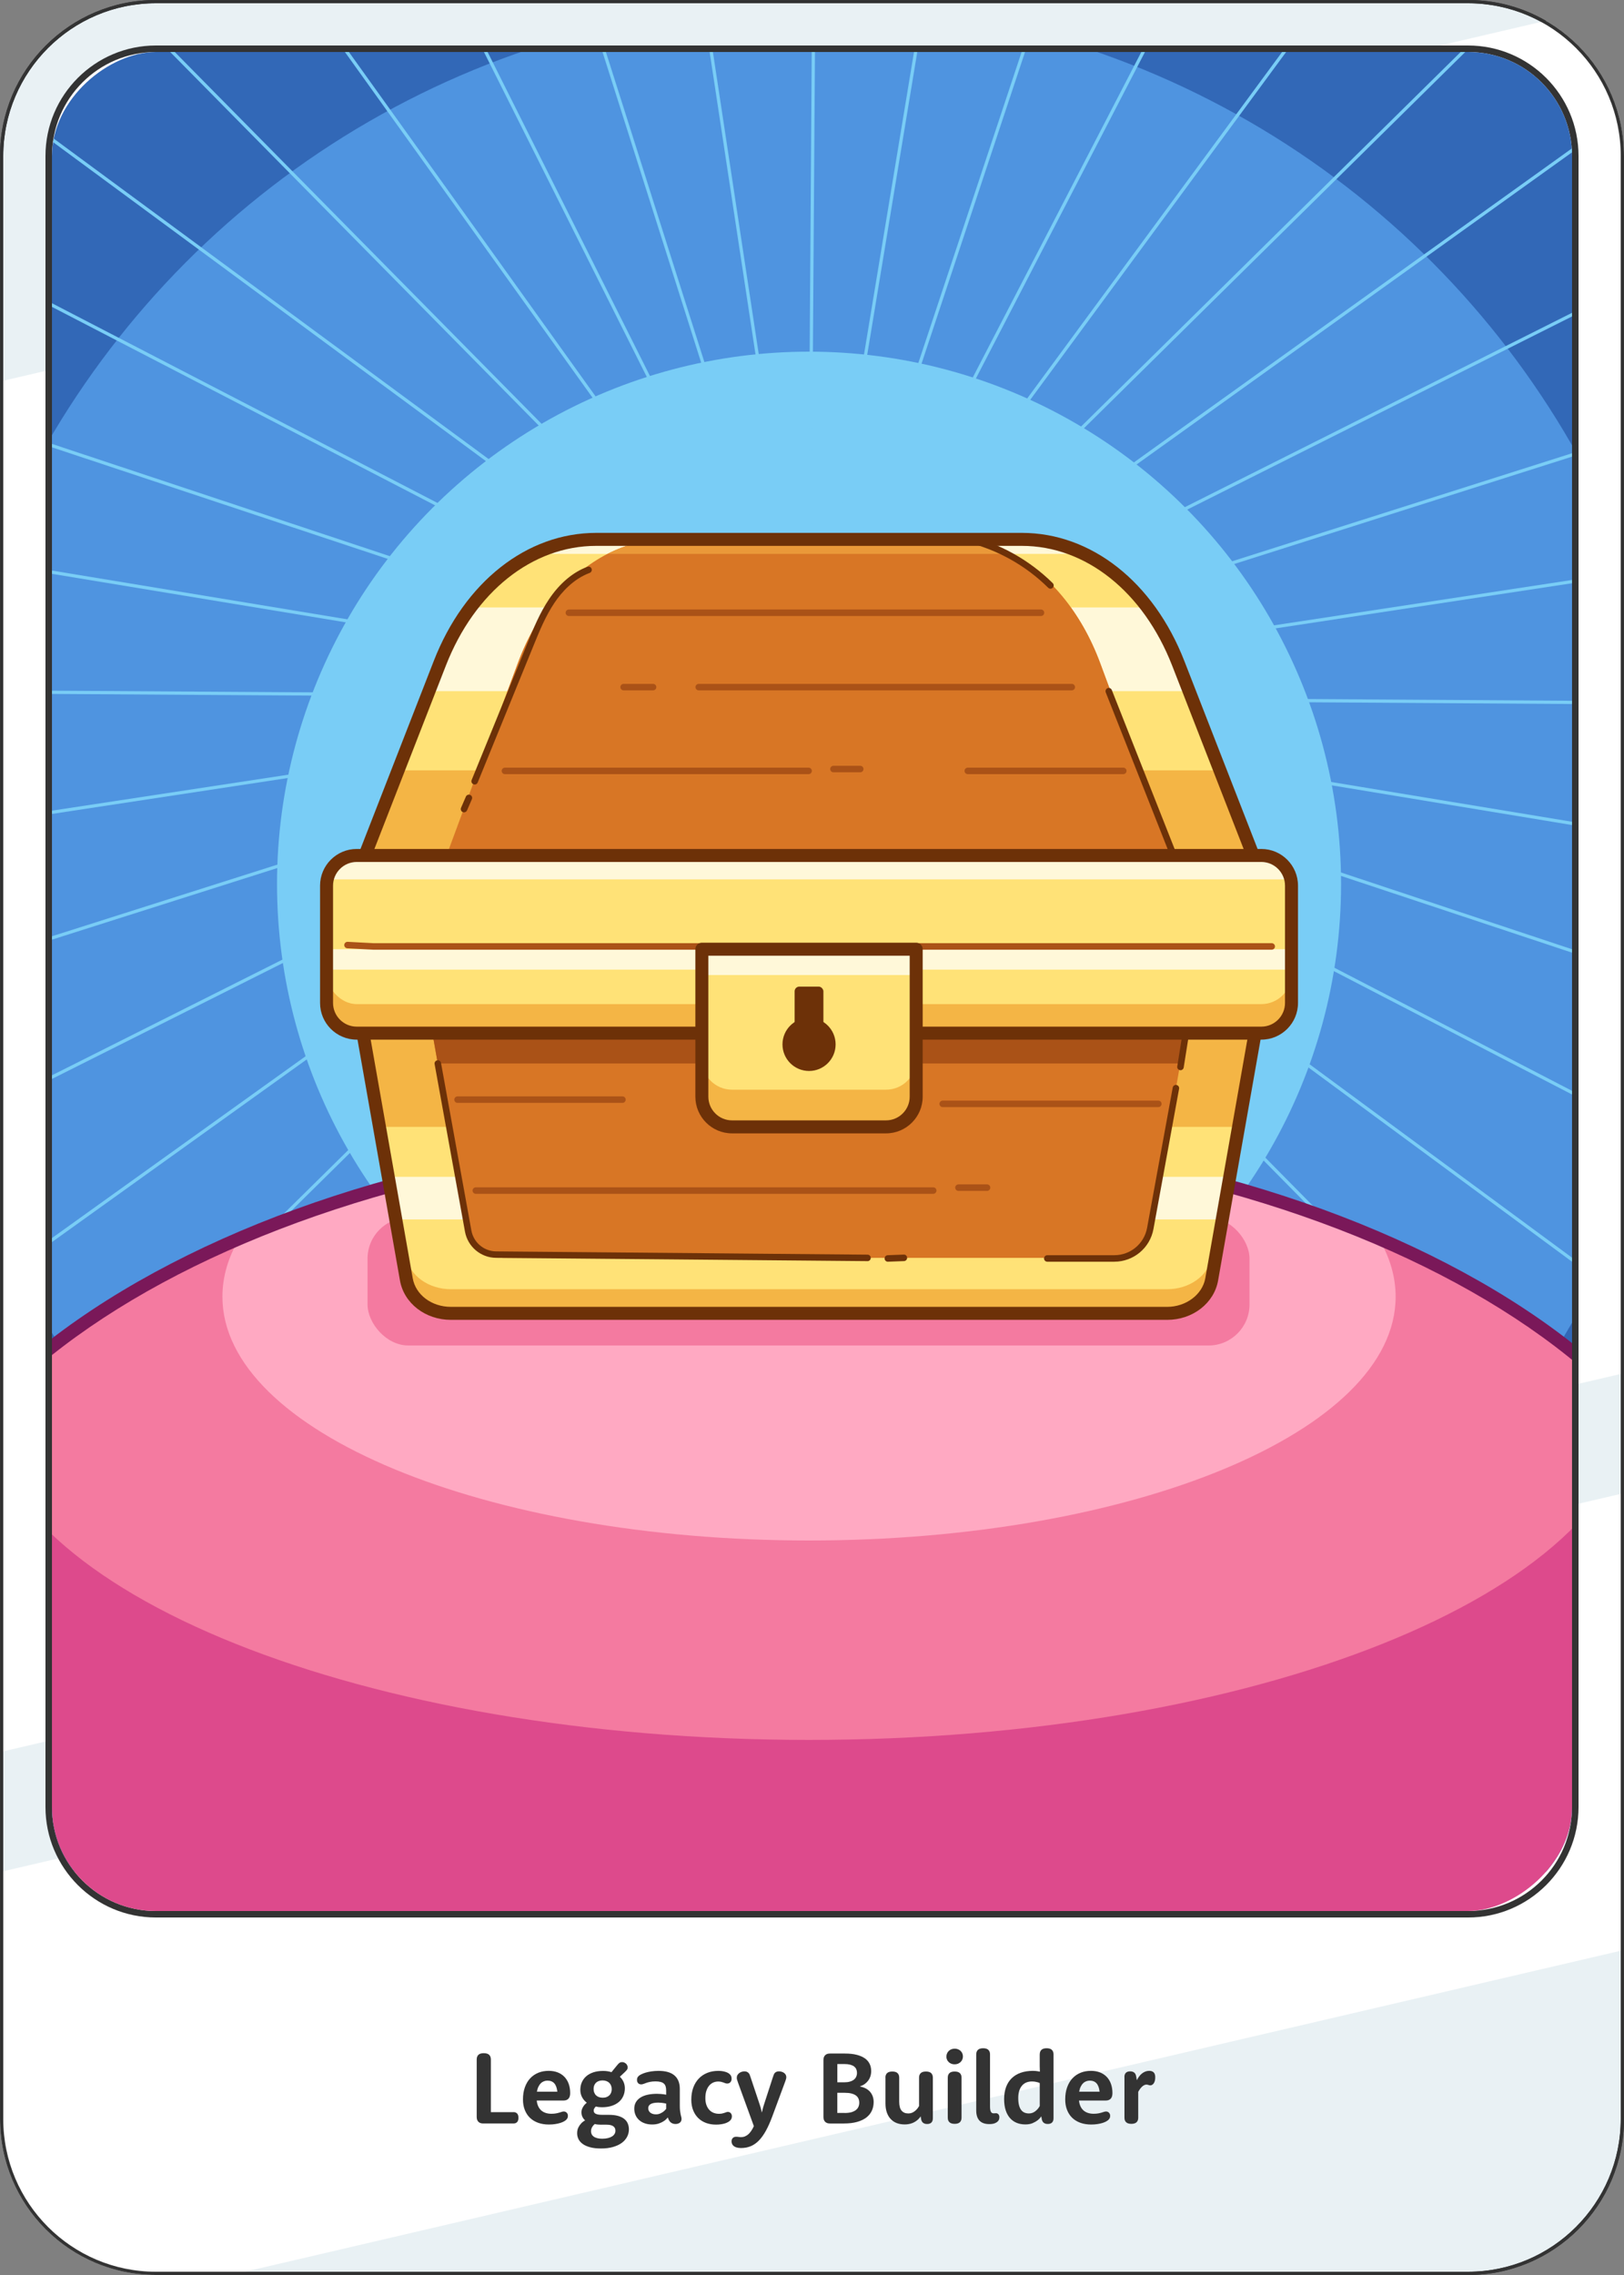 <?xml version="1.0" encoding="UTF-8"?>
<svg id="Expanded" xmlns="http://www.w3.org/2000/svg" xmlns:xlink="http://www.w3.org/1999/xlink" viewBox="0 0 500 700">
  <rect x="0" y="0" width="500" height="700" fill="#808080" stroke="none"/>
  <defs>
    <style>
      .cls-1 {
        fill: #ffa9c2;
      }

      .cls-2 {
        fill: #fff;
      }

      .cls-3 {
        fill: #ea9939;
      }

      .cls-4 {
        fill: #d87625;
      }

      .cls-5 {
        fill: #7a1859;
      }

      .cls-6 {
        fill: #fff8d9;
      }

      .cls-7 {
        fill: #f4b545;
      }

      .cls-8 {
        fill: none;
      }

      .cls-9 {
        fill: #f47aa0;
      }

      .cls-10 {
        fill: #aa5217;
      }

      .cls-11 {
        fill: #e9f1f4;
      }

      .cls-12 {
        fill: #6d3108;
      }

      .cls-13 {
        fill: #79cdf6;
      }

      .cls-14 {
        fill: #4f94e0;
      }

      .cls-15 {
        fill: #ffe277;
      }

      .cls-16 {
        fill: #333;
      }

      .cls-17 {
        fill: #dd4a8c;
      }

      .cls-18 {
        fill: #3268b7;
      }

      .cls-19 {
        clip-path: url(#clippath);
      }
    </style>
    <clipPath id="clippath">
      <rect class="cls-8" x="-36" y="68" width="572" height="468" rx="32" ry="32" transform="translate(552 52) rotate(90)"/>
    </clipPath>
  </defs>
  <g>
    <g>
      <path class="cls-11" d="M48,699.5c-26.19,0-47.5-21.31-47.5-47.5V48C.5,21.81,21.81.5,48,.5h404c8.33,0,16.53,2.19,23.71,6.33,14.67,8.47,23.79,24.24,23.79,41.17v604c0,26.19-21.31,47.5-47.5,47.5H48Z"/>
      <path class="cls-16" d="M452,1c8.25,0,16.36,2.17,23.46,6.27,14.52,8.38,23.54,23.98,23.54,40.73v604c0,25.92-21.08,47-47,47H48c-25.92,0-47-21.08-47-47V48C1,22.08,22.08,1,48,1h404M452,0H48C21.49,0,0,21.49,0,48v604c0,26.51,21.49,48,48,48h404c26.51,0,48-21.49,48-48V48c0-17.79-9.67-33.31-24.04-41.6-7.05-4.07-15.23-6.4-23.96-6.4h0Z"/>
    </g>
    <path class="cls-2" d="M500,48v374.52L0,539.11V117.39L475.96,6.4c14.37,8.29,24.04,23.81,24.04,41.6Z"/>
    <path class="cls-2" d="M500,459.42v140.57l-428.9,100.01h-23.1c-26.51,0-48-21.49-48-48v-75.99l500-116.59Z"/>
    <path class="cls-16" d="M452,1c25.92,0,47,21.08,47,47v604c0,25.92-21.08,47-47,47H48c-25.92,0-47-21.08-47-47V48C1,22.08,22.08,1,48,1h404M452,0H48C21.49,0,0,21.49,0,48v604c0,26.51,21.49,48,48,48h404c26.51,0,48-21.49,48-48V48c0-26.51-21.49-48-48-48h0Z"/>
    <g>
      <rect class="cls-2" x="15" y="15" width="470" height="574" rx="33" ry="33"/>
      <path class="cls-16" d="M452,16c17.67,0,32,14.33,32,32v508c0,17.67-14.33,32-32,32H48c-17.67,0-32-14.33-32-32V48c0-17.67,14.33-32,32-32h404M452,14H48c-18.75,0-34,15.25-34,34v508c0,18.75,15.25,34,34,34h404c18.75,0,34-15.25,34-34V48c0-18.75-15.25-34-34-34h0Z"/>
    </g>
  </g>
  <g class="cls-19">
    <rect class="cls-18" x="0" y="-30" width="491.18" height="606.01"/>
    <circle class="cls-14" cx="249.09" cy="272" r="270.93"/>
    <circle class="cls-13" cx="249.09" cy="272" r="163.8"/>
    <g>
      <g id="_x3C_Radial_Repeat_x3E_">
        <rect class="cls-13" x="91.64" y="389.41" width="312.55" height="1" transform="translate(-143.68 635.15) rotate(-89.61)"/>
      </g>
      <g id="_x3C_Radial_Repeat_x3E_-2" data-name="_x3C_Radial_Repeat_x3E_">
        <rect class="cls-13" x="64.23" y="387.07" width="312.55" height="1" transform="translate(-197.84 541.89) rotate(-80.61)"/>
      </g>
      <g id="_x3C_Radial_Repeat_x3E_-3" data-name="_x3C_Radial_Repeat_x3E_">
        <rect class="cls-13" x="37.52" y="380.47" width="312.55" height="1" transform="translate(-228.85 444.73) rotate(-71.62)"/>
      </g>
      <g id="_x3C_Radial_Repeat_x3E_-4" data-name="_x3C_Radial_Repeat_x3E_">
        <rect class="cls-13" x="12.17" y="369.77" width="312.55" height="1" transform="translate(-237.81 349.48) rotate(-62.61)"/>
      </g>
      <g id="_x3C_Radial_Repeat_x3E_-5" data-name="_x3C_Radial_Repeat_x3E_">
        <rect class="cls-13" x="-11.19" y="355.24" width="312.55" height="1" transform="translate(-227.38 261.56) rotate(-53.62)"/>
      </g>
      <g id="_x3C_Radial_Repeat_x3E_-6" data-name="_x3C_Radial_Repeat_x3E_">
        <rect class="cls-13" x="-32" y="337.23" width="312.55" height="1" transform="translate(-201.36 184.54) rotate(-44.6)"/>
      </g>
      <g id="_x3C_Radial_Repeat_x3E_-7" data-name="_x3C_Radial_Repeat_x3E_">
        <rect class="cls-13" x="-49.72" y="316.19" width="312.55" height="1" transform="translate(-164.49 121.29) rotate(-35.62)"/>
      </g>
      <g id="_x3C_Radial_Repeat_x3E_-8" data-name="_x3C_Radial_Repeat_x3E_">
        <rect class="cls-13" x="-63.94" y="292.63" width="312.55" height="1" transform="translate(-121.64 72.52) rotate(-26.64)"/>
      </g>
      <g id="_x3C_Radial_Repeat_x3E_-9" data-name="_x3C_Radial_Repeat_x3E_">
        <rect class="cls-13" x="-74.3" y="267.15" width="312.55" height="1" transform="translate(-77.18 37.37) rotate(-17.62)"/>
      </g>
      <g id="_x3C_Radial_Repeat_x3E_-10" data-name="_x3C_Radial_Repeat_x3E_">
        <rect class="cls-13" x="-80.55" y="240.35" width="312.55" height="1" transform="translate(-35.37 14.13) rotate(-8.65)"/>
      </g>
      <g id="_x3C_Radial_Repeat_x3E_-11" data-name="_x3C_Radial_Repeat_x3E_">
        <rect class="cls-13" x="73.25" y="57.13" width="1" height="312.55" transform="translate(-140.13 285.76) rotate(-89.63)"/>
      </g>
      <g id="_x3C_Radial_Repeat_x3E_-12" data-name="_x3C_Radial_Repeat_x3E_">
        <rect class="cls-13" x="75.6" y="29.72" width="1" height="312.55" transform="translate(-119.81 230.78) rotate(-80.63)"/>
      </g>
      <g id="_x3C_Radial_Repeat_x3E_-13" data-name="_x3C_Radial_Repeat_x3E_">
        <rect class="cls-13" x="82.2" y="3.01" width="1" height="312.55" transform="translate(-94.53 187.55) rotate(-71.63)"/>
      </g>
      <g id="_x3C_Radial_Repeat_x3E_-14" data-name="_x3C_Radial_Repeat_x3E_">
        <rect class="cls-13" x="92.89" y="-22.34" width="1" height="312.55" transform="translate(-68.49 155.29) rotate(-62.63)"/>
      </g>
      <g id="_x3C_Radial_Repeat_x3E_-15" data-name="_x3C_Radial_Repeat_x3E_">
        <rect class="cls-13" x="107.43" y="-45.7" width="1" height="312.55" transform="translate(-45.11 131.9) rotate(-53.63)"/>
      </g>
      <g id="_x3C_Radial_Repeat_x3E_-16" data-name="_x3C_Radial_Repeat_x3E_">
        <rect class="cls-13" x="125.43" y="-66.5" width="1" height="312.55" transform="translate(-26.76 114.35) rotate(-44.63)"/>
      </g>
      <g id="_x3C_Radial_Repeat_x3E_-17" data-name="_x3C_Radial_Repeat_x3E_">
        <rect class="cls-13" x="146.47" y="-84.23" width="1" height="312.55" transform="translate(-14.46 99.09) rotate(-35.63)"/>
      </g>
      <g id="_x3C_Radial_Repeat_x3E_-18" data-name="_x3C_Radial_Repeat_x3E_">
        <rect class="cls-13" x="170.03" y="-98.45" width="1" height="312.55" transform="translate(-7.83 82.56) rotate(-26.63)"/>
      </g>
      <g id="_x3C_Radial_Repeat_x3E_-19" data-name="_x3C_Radial_Repeat_x3E_">
        <rect class="cls-13" x="195.52" y="-108.81" width="1" height="312.55" transform="translate(-5.17 61.58) rotate(-17.63)"/>
      </g>
      <g id="_x3C_Radial_Repeat_x3E_-20" data-name="_x3C_Radial_Repeat_x3E_">
        <rect class="cls-13" x="222.31" y="-115.05" width="1" height="312.55" transform="translate(-3.66 33.88) rotate(-8.63)"/>
      </g>
      <g id="_x3C_Radial_Repeat_x3E_-21" data-name="_x3C_Radial_Repeat_x3E_">
        <rect class="cls-13" x="93.98" y="38.75" width="312.55" height="1" transform="translate(209.3 289.23) rotate(-89.61)"/>
      </g>
      <g id="_x3C_Radial_Repeat_x3E_-22" data-name="_x3C_Radial_Repeat_x3E_">
        <rect class="cls-13" x="121.39" y="41.09" width="312.55" height="1" transform="translate(191.34 308.75) rotate(-80.61)"/>
      </g>
      <g id="_x3C_Radial_Repeat_x3E_-23" data-name="_x3C_Radial_Repeat_x3E_">
        <rect class="cls-13" x="148.1" y="47.69" width="312.55" height="1" transform="translate(162.66 321.84) rotate(-71.62)"/>
      </g>
      <g id="_x3C_Radial_Repeat_x3E_-24" data-name="_x3C_Radial_Repeat_x3E_">
        <rect class="cls-13" x="173.45" y="58.39" width="312.55" height="1" transform="translate(125.75 324.56) rotate(-62.61)"/>
      </g>
      <g id="_x3C_Radial_Repeat_x3E_-25" data-name="_x3C_Radial_Repeat_x3E_">
        <rect class="cls-13" x="196.81" y="72.92" width="312.55" height="1" transform="translate(84.63 314.23) rotate(-53.64)"/>
      </g>
      <g id="_x3C_Radial_Repeat_x3E_-26" data-name="_x3C_Radial_Repeat_x3E_">
        <rect class="cls-13" x="217.62" y="90.93" width="312.55" height="1" transform="translate(43.49 288.88) rotate(-44.6)"/>
      </g>
      <g id="_x3C_Radial_Repeat_x3E_-27" data-name="_x3C_Radial_Repeat_x3E_">
        <rect class="cls-13" x="235.34" y="111.97" width="312.55" height="1" transform="translate(7.76 249.1) rotate(-35.62)"/>
      </g>
      <g id="_x3C_Radial_Repeat_x3E_-28" data-name="_x3C_Radial_Repeat_x3E_">
        <rect class="cls-13" x="249.56" y="135.52" width="312.55" height="1" transform="translate(-17.91 196.41) rotate(-26.64)"/>
      </g>
      <g id="_x3C_Radial_Repeat_x3E_-29" data-name="_x3C_Radial_Repeat_x3E_">
        <rect class="cls-13" x="259.92" y="161.01" width="312.55" height="1" transform="translate(-29.36 133.57) rotate(-17.62)"/>
      </g>
      <g id="_x3C_Radial_Repeat_x3E_-30" data-name="_x3C_Radial_Repeat_x3E_">
        <rect class="cls-13" x="266.17" y="187.8" width="312.55" height="1" transform="translate(-23.52 65.7) rotate(-8.65)"/>
      </g>
      <g id="_x3C_Radial_Repeat_x3E_-31" data-name="_x3C_Radial_Repeat_x3E_">
        <rect class="cls-13" x="423.92" y="59.47" width="1" height="312.55" transform="translate(205.9 638.75) rotate(-89.63)"/>
      </g>
      <g id="_x3C_Radial_Repeat_x3E_-32" data-name="_x3C_Radial_Repeat_x3E_">
        <rect class="cls-13" x="421.58" y="86.89" width="1" height="312.55" transform="translate(113.41 619.99) rotate(-80.63)"/>
      </g>
      <g id="_x3C_Radial_Repeat_x3E_-33" data-name="_x3C_Radial_Repeat_x3E_">
        <rect class="cls-13" x="414.97" y="113.6" width="1" height="312.55" transform="translate(28.4 579.09) rotate(-71.63)"/>
      </g>
      <g id="_x3C_Radial_Repeat_x3E_-34" data-name="_x3C_Radial_Repeat_x3E_">
        <rect class="cls-13" x="404.28" y="138.94" width="1" height="312.55" transform="translate(-43.5 518.93) rotate(-62.63)"/>
      </g>
      <g id="_x3C_Radial_Repeat_x3E_-35" data-name="_x3C_Radial_Repeat_x3E_">
        <rect class="cls-13" x="389.74" y="162.31" width="1" height="312.55" transform="translate(-97.7 443.85) rotate(-53.63)"/>
      </g>
      <g id="_x3C_Radial_Repeat_x3E_-36" data-name="_x3C_Radial_Repeat_x3E_">
        <rect class="cls-13" x="371.74" y="183.11" width="1" height="312.55" transform="translate(-131.09 359.33) rotate(-44.63)"/>
      </g>
      <g id="_x3C_Radial_Repeat_x3E_-37" data-name="_x3C_Radial_Repeat_x3E_">
        <rect class="cls-13" x="350.7" y="200.84" width="1" height="312.55" transform="translate(-142.28 271.41) rotate(-35.63)"/>
      </g>
      <g id="_x3C_Radial_Repeat_x3E_-38" data-name="_x3C_Radial_Repeat_x3E_">
        <rect class="cls-13" x="327.14" y="215.06" width="1" height="312.55" transform="translate(-131.67 186.22) rotate(-26.63)"/>
      </g>
      <g id="_x3C_Radial_Repeat_x3E_-39" data-name="_x3C_Radial_Repeat_x3E_">
        <rect class="cls-13" x="301.65" y="225.41" width="1" height="312.55" transform="translate(-101.39 109.41) rotate(-17.63)"/>
      </g>
      <g id="_x3C_Radial_Repeat_x3E_-40" data-name="_x3C_Radial_Repeat_x3E_">
        <rect class="cls-13" x="274.86" y="231.66" width="1" height="312.55" transform="translate(-55.07 45.69) rotate(-8.63)"/>
      </g>
    </g>
    <g>
      <path class="cls-17" d="M532.77,502.36c0,85.21-127.01,154.29-283.68,154.29S-34.6,587.57-34.6,502.36c0-24.59,10.58-47.85,29.41-68.48,18.81-20.63,45.87-38.64,78.83-52.76,48.28-20.69,109.21-33.04,175.45-33.04s127.16,12.35,175.44,33.04c32.96,14.12,60.02,32.13,78.83,52.76,18.83,20.63,29.41,43.89,29.41,68.48Z"/>
      <path class="cls-9" d="M503.36,433.88c-5.31,56.42-117.12,101.48-254.27,101.48S.12,490.3-5.19,433.88c18.81-20.63,45.87-38.64,78.83-52.76,48.28-20.69,109.21-33.04,175.45-33.04s127.16,12.35,175.44,33.04c32.96,14.12,60.02,32.13,78.83,52.76Z"/>
      <path class="cls-1" d="M429.69,398.99c0,41.43-80.86,75.01-180.6,75.01s-180.61-33.58-180.61-75.01c0-6.16,1.79-12.15,5.16-17.87,48.28-20.69,109.21-33.04,175.45-33.04s127.16,12.35,175.44,33.04c3.37,5.72,5.16,11.71,5.16,17.87Z"/>
    </g>
    <rect class="cls-9" x="113.16" y="374.64" width="271.54" height="39.36" rx="12.62" ry="12.62"/>
    <path class="cls-5" d="M249.09,658.65c-76.1,0-147.68-16.13-201.55-45.43-54.25-29.51-84.13-68.88-84.13-110.85s29.88-81.35,84.13-110.85c53.87-29.3,125.45-45.43,201.55-45.43s147.68,16.13,201.55,45.43c54.25,29.51,84.13,68.88,84.13,110.85s-29.88,81.35-84.13,110.85c-53.87,29.3-125.45,45.43-201.55,45.43ZM249.09,350.08c-155.32,0-281.69,68.31-281.69,152.29s126.36,152.29,281.69,152.29,281.69-68.31,281.69-152.29-126.36-152.29-281.69-152.29Z"/>
    <g>
      <path class="cls-7" d="M391.22,290.69l-9.88,56.04-8.28,46.93c-1.06,6.01-6.87,10.45-13.7,10.45h-220.55c-6.83,0-12.64-4.44-13.7-10.45l-8.28-46.93-9.88-56.04h284.27Z"/>
      <path class="cls-15" d="M391.22,290.69l-9.88,52.37-3.6,19.04-2.47,13.11-2.21,11.7c-1.06,5.62-6.87,9.77-13.7,9.77h-220.55c-6.83,0-12.64-4.15-13.7-9.77l-2.21-11.7-2.47-13.11-3.6-19.04-9.88-52.37h284.27Z"/>
      <polygon class="cls-6" points="377.74 362.1 375.27 375.21 122.9 375.21 120.43 362.1 377.74 362.1"/>
      <polygon class="cls-7" points="391.22 290.69 381.34 346.73 116.83 346.73 106.95 290.69 391.22 290.69"/>
      <path class="cls-4" d="M369.83,290.69l-6.44,36.54-3.46,19.6-5.53,31.33c-.9,5.11-5.84,8.88-11.64,8.88h-187.35c-5.8,0-10.74-3.77-11.64-8.88l-5.53-31.33-3.46-19.6-6.44-36.54h241.49Z"/>
      <polygon class="cls-10" points="369.83 290.69 363.39 327.23 134.78 327.23 128.34 290.69 369.83 290.69"/>
      <path class="cls-12" d="M359.36,406.11h-220.54c-7.85,0-14.44-5.09-15.68-12.11l-18.16-102.96c-.1-.58.06-1.18.44-1.63.38-.45.94-.71,1.53-.71h284.27c.59,0,1.15.26,1.53.71.38.45.54,1.05.44,1.63l-18.16,102.96c-1.24,7.01-7.83,12.11-15.68,12.11ZM109.33,292.69l17.74,100.62c.9,5.1,5.84,8.8,11.74,8.8h220.54c5.81,0,10.85-3.78,11.74-8.8l17.74-100.62H109.33Z"/>
      <path class="cls-15" d="M386.58,265.17H111.59l10.39-26.65.58-1.48,9.51-24.38,3.34-8.57c2.5-6.42,5.73-12.19,9.51-17.18,5.51-7.28,12.22-12.91,19.61-16.49,4.42-2.15,9.08-3.56,13.88-4.14,1.7-.21,3.42-.32,5.15-.32h131.05c6.61,0,13.05,1.55,19.03,4.46,7.39,3.58,14.1,9.21,19.61,16.49,3.78,4.99,7.01,10.76,9.51,17.18l3.34,8.57,9.51,24.38,10.97,28.13Z"/>
      <path class="cls-6" d="M189.95,166.45c.47-.02.95-.03,1.43-.02,7.01.12,4.84.1-1.43.02Z"/>
      <path class="cls-6" d="M366.1,212.66h-234.03l3.34-8.57c2.5-6.42,5.73-12.19,9.51-17.18h208.33c3.78,4.99,7.01,10.76,9.51,17.18l3.34,8.57Z"/>
      <path class="cls-6" d="M333.64,170.42h-169.11c5.98-2.91,12.41-4.46,19.03-4.46h131.05c6.61,0,13.05,1.55,19.03,4.46Z"/>
      <polygon class="cls-7" points="386.58 265.17 111.59 265.17 122.56 237.04 375.61 237.04 386.58 265.17"/>
      <path class="cls-3" d="M361.39,265.17h-224.61l22.64-61.08c8.66-23.37,26.39-38.14,45.77-38.14h87.78c19.39,0,37.11,14.77,45.77,38.14l22.64,61.08Z"/>
      <path class="cls-4" d="M361.39,265.17h-224.61l22.64-61.08c5.85-15.78,15.84-27.64,27.67-33.67,5.69-2.9,11.81-4.46,18.11-4.46h87.78c6.29,0,12.41,1.56,18.1,4.46,11.83,6.03,21.82,17.89,27.67,33.67l22.64,61.08Z"/>
      <path class="cls-3" d="M311.08,170.42h-123.99c5.69-2.9,11.81-4.46,18.11-4.46h87.78c6.29,0,12.41,1.56,18.1,4.46Z"/>
      <path class="cls-12" d="M386.58,267.17H111.59c-.66,0-1.28-.33-1.65-.87s-.45-1.24-.21-1.85l23.82-61.08c9.48-24.31,28.65-39.41,50.02-39.41h131.04c21.37,0,40.54,15.1,50.02,39.41l23.82,61.08c.24.62.16,1.31-.21,1.85s-.99.87-1.65.87ZM114.52,263.17h269.13l-22.76-58.35c-8.87-22.74-26.61-36.86-46.29-36.86h-131.04c-19.68,0-37.42,14.13-46.29,36.86l-22.76,58.35Z"/>
      <rect class="cls-7" x="100.54" y="263.22" width="297.09" height="54.67" rx="9.29" ry="9.29"/>
      <rect class="cls-15" x="100.54" y="263.22" width="297.09" height="45.74" rx="9.29" ry="9.29"/>
      <rect class="cls-6" x="101.82" y="292.06" width="295.81" height="6.29"/>
      <path class="cls-6" d="M104.95,264.29h288.36c2.39,0,4.33,1.94,4.33,4.33v1.96H101.82v-3.16c0-1.73,1.4-3.13,3.13-3.13Z"/>
      <path class="cls-12" d="M388.34,319.89H109.83c-6.23,0-11.29-5.06-11.29-11.29v-36.09c0-6.23,5.06-11.29,11.29-11.29h278.51c6.23,0,11.29,5.06,11.29,11.29v36.09c0,6.23-5.06,11.29-11.29,11.29ZM109.83,265.22c-4.02,0-7.29,3.27-7.29,7.29v36.09c0,4.02,3.27,7.29,7.29,7.29h278.51c4.02,0,7.29-3.27,7.29-7.29v-36.09c0-4.02-3.27-7.29-7.29-7.29H109.83Z"/>
      <path class="cls-12" d="M146.14,241.38c-.13,0-.25-.02-.38-.07-.51-.21-.76-.79-.55-1.3l17.18-42.1c1.88-4.61,3.83-9.38,6.7-13.62,3.26-4.83,7.33-8.25,11.76-9.89.52-.19,1.09.07,1.29.59.19.52-.07,1.09-.59,1.29-5.1,1.9-8.69,6.01-10.8,9.14-2.75,4.07-4.66,8.74-6.5,13.26l-17.18,42.1c-.16.39-.53.62-.93.62Z"/>
      <path class="cls-12" d="M142.87,249.95c-.13,0-.27-.03-.4-.08-.51-.22-.74-.81-.52-1.32l1.49-3.44c.22-.51.81-.74,1.32-.52s.74.81.52,1.32l-1.49,3.44c-.16.38-.53.6-.92.6Z"/>
      <path class="cls-12" d="M360.74,262.67c-.4,0-.77-.24-.93-.63l-19.37-49c-.2-.51.05-1.09.56-1.3.52-.2,1.09.05,1.3.56l19.37,49c.2.51-.05,1.09-.56,1.3-.12.05-.25.07-.37.07Z"/>
      <path class="cls-12" d="M323.42,181.14c-.25,0-.51-.1-.7-.29-7.03-6.95-15.83-11.83-25.45-14.12-.54-.13-.87-.67-.74-1.2s.67-.87,1.2-.74c9.97,2.37,19.1,7.44,26.39,14.64.39.39.4,1.02,0,1.41-.2.2-.45.3-.71.3Z"/>
      <path class="cls-12" d="M267.08,388.04h0l-114.35-1.01c-4.71-.04-8.73-3.43-9.57-8.06l-9.35-51.56c-.1-.54.26-1.06.81-1.16.54-.1,1.06.26,1.16.81l9.35,51.56c.67,3.69,3.87,6.39,7.62,6.42l114.35,1.01c.55,0,1,.46.99,1.01,0,.55-.45.99-1,.99Z"/>
      <path class="cls-12" d="M273.35,388.22c-.53,0-.98-.42-1-.96-.02-.55.41-1.02.96-1.04l4.94-.19c.55-.04,1.02.41,1.04.96.02.55-.41,1.02-.96,1.04l-4.94.19s-.03,0-.04,0Z"/>
      <path class="cls-12" d="M343.08,388.22h-20.64c-.55,0-1-.45-1-1s.45-1,1-1h20.64c4.96,0,9.2-3.54,10.09-8.42l7.89-43.16c.1-.54.62-.9,1.16-.8.54.1.9.62.8,1.16l-7.89,43.16c-1.06,5.83-6.14,10.06-12.06,10.06Z"/>
      <path class="cls-12" d="M363.45,329.29c-.05,0-.1,0-.16-.01-.55-.09-.92-.6-.83-1.14l1.41-8.89c.09-.55.6-.92,1.15-.83.55.09.92.6.83,1.15l-1.41,8.89c-.08.49-.5.84-.99.84Z"/>
      <path class="cls-10" d="M391.54,292.21H114.9l-7.96-.42c-.55-.03-.98-.5-.95-1.05.03-.55.5-.97,1.05-.95l7.91.42h276.59c.55,0,1,.45,1,1s-.45,1-1,1Z"/>
      <g>
        <path class="cls-7" d="M216.09,292.06h65.99v45.38c0,5.13-4.16,9.29-9.29,9.29h-47.41c-5.13,0-9.29-4.16-9.29-9.29v-45.38h0Z"/>
        <path class="cls-15" d="M216.09,292.06h65.99v33.94c0,5.13-4.16,9.29-9.29,9.29h-47.41c-5.13,0-9.29-4.16-9.29-9.29v-33.94h0Z"/>
        <rect class="cls-6" x="217.35" y="293.72" width="64.16" height="6.29"/>
        <path class="cls-12" d="M272.79,348.73h-47.41c-6.23,0-11.29-5.06-11.29-11.29v-45.38c0-1.1.9-2,2-2h65.99c1.1,0,2,.9,2,2v45.38c0,6.23-5.06,11.29-11.29,11.29ZM218.09,294.06v43.38c0,4.02,3.27,7.29,7.29,7.29h47.41c4.02,0,7.29-3.27,7.29-7.29v-43.38h-61.99Z"/>
        <circle class="cls-12" cx="249.09" cy="321.35" r="8.18"/>
        <rect class="cls-12" x="244.65" y="303.57" width="8.86" height="17.78" rx="1.45" ry="1.45"/>
      </g>
      <path class="cls-10" d="M320.5,189.54h-145.36c-.55,0-1-.45-1-1s.45-1,1-1h145.36c.55,0,1,.45,1,1s-.45,1-1,1Z"/>
      <path class="cls-10" d="M329.98,212.42h-114.86c-.55,0-1-.45-1-1s.45-1,1-1h114.86c.55,0,1,.45,1,1s-.45,1-1,1Z"/>
      <path class="cls-10" d="M201.07,212.42h-9.07c-.55,0-1-.45-1-1s.45-1,1-1h9.07c.55,0,1,.45,1,1s-.45,1-1,1Z"/>
      <path class="cls-10" d="M248.95,238.2h-93.49c-.55,0-1-.45-1-1s.45-1,1-1h93.49c.55,0,1,.45,1,1s-.45,1-1,1Z"/>
      <path class="cls-10" d="M264.86,237.63h-8.26c-.55,0-1-.45-1-1s.45-1,1-1h8.26c.55,0,1,.45,1,1s-.45,1-1,1Z"/>
      <path class="cls-10" d="M345.84,238.2h-47.88c-.55,0-1-.45-1-1s.45-1,1-1h47.88c.55,0,1,.45,1,1s-.45,1-1,1Z"/>
      <path class="cls-10" d="M287.32,367.33h-140.83c-.55,0-1-.45-1-1s.45-1,1-1h140.83c.55,0,1,.45,1,1s-.45,1-1,1Z"/>
      <path class="cls-10" d="M303.89,366.43h-8.8c-.55,0-1-.45-1-1s.45-1,1-1h8.8c.55,0,1,.45,1,1s-.45,1-1,1Z"/>
      <path class="cls-10" d="M356.63,340.65h-66.39c-.55,0-1-.45-1-1s.45-1,1-1h66.39c.55,0,1,.45,1,1s-.45,1-1,1Z"/>
      <path class="cls-10" d="M191.64,339.35h-50.77c-.55,0-1-.45-1-1s.45-1,1-1h50.77c.55,0,1,.45,1,1s-.45,1-1,1Z"/>
    </g>
  </g>
  <g>
    <path class="cls-16" d="M158.09,649.88c.47,0,.84.14,1.12.43.28.29.41.73.41,1.32s-.14,1.03-.41,1.32c-.27.29-.65.43-1.12.43h-9.33c-.64,0-1.12-.17-1.47-.52-.34-.35-.52-.84-.52-1.46v-17.73c0-.61.18-1.09.53-1.42.35-.33.9-.5,1.64-.5s1.3.17,1.66.5c.35.33.53.81.53,1.42v16.22h6.95Z"/>
    <path class="cls-16" d="M165.26,646.32v.03c.06.65.21,1.22.44,1.72.23.5.53.92.91,1.27.38.34.84.6,1.37.78.53.18,1.12.27,1.78.27.54,0,1.01-.04,1.4-.11.39-.07.73-.15,1.02-.24.29-.09.55-.17.77-.24.22-.07.43-.11.63-.11s.38.04.53.11c.16.07.29.17.4.29.11.12.19.26.25.41.06.16.09.32.09.5,0,.26-.04.49-.12.68-.08.19-.22.38-.41.57-.16.16-.39.32-.69.49-.3.17-.67.33-1.12.47-.44.14-.96.26-1.55.35-.59.09-1.24.14-1.96.14-1.24,0-2.35-.18-3.34-.54-.99-.36-1.83-.88-2.52-1.55s-1.21-1.48-1.58-2.44c-.37-.95-.55-2.02-.55-3.21,0-1.38.2-2.62.59-3.71.39-1.09.93-2.01,1.63-2.76.7-.75,1.53-1.32,2.51-1.72.97-.4,2.04-.59,3.21-.59,1,0,1.91.16,2.72.47s1.5.76,2.08,1.35c.57.59,1.02,1.3,1.33,2.15s.47,1.8.47,2.88c0,.78-.18,1.36-.54,1.73s-.87.56-1.54.56h-8.22ZM171.6,643.6c-.14-1.17-.45-2.03-.95-2.58-.5-.55-1.2-.83-2.1-.83-.38,0-.73.07-1.08.2-.34.13-.66.33-.95.61-.29.28-.53.63-.74,1.05-.21.43-.37.94-.48,1.55h6.3Z"/>
    <path class="cls-16" d="M190.85,639.01c.5.47.88,1.01,1.14,1.61.26.6.39,1.25.39,1.92,0,.84-.15,1.62-.46,2.34-.31.72-.76,1.34-1.35,1.85s-1.33.92-2.2,1.21c-.88.29-1.88.44-3.02.44-.34,0-.67-.02-.99-.05-.32-.04-.62-.1-.9-.18-.12.12-.24.23-.34.36-.08.12-.16.25-.23.39-.07.15-.1.31-.1.48,0,.21.04.4.12.56.08.17.23.31.43.42.2.12.48.2.84.27.35.06.8.09,1.34.09h1.94c1.06,0,1.98.1,2.76.31.78.21,1.42.51,1.92.9.5.39.88.86,1.12,1.41.24.55.37,1.16.37,1.85,0,.8-.18,1.56-.55,2.27-.37.71-.91,1.34-1.62,1.87s-1.62.95-2.69,1.27c-1.07.31-2.31.47-3.72.47-1.31,0-2.44-.12-3.37-.38-.93-.25-1.69-.59-2.28-1.02-.59-.43-1.02-.92-1.3-1.49-.28-.57-.41-1.17-.41-1.8,0-.69.13-1.28.38-1.77.25-.5.54-.91.85-1.24.35-.38.77-.7,1.23-.95-.37-.32-.64-.69-.84-1.1-.19-.41-.29-.86-.29-1.35,0-.46.08-.87.25-1.23.17-.36.35-.68.56-.94.24-.3.52-.57.83-.81-.65-.5-1.14-1.09-1.48-1.76-.34-.67-.51-1.4-.51-2.18,0-.84.15-1.62.46-2.34.31-.71.76-1.33,1.35-1.85.59-.52,1.33-.93,2.2-1.22.88-.29,1.88-.44,3.03-.44.47,0,.91.03,1.34.1.42.07.83.16,1.21.29l1.78-2.18c.28-.35.53-.59.74-.72.21-.14.47-.2.76-.2.22,0,.43.04.64.13.21.09.39.21.55.35s.28.32.38.53c.1.2.15.42.15.63,0,.27-.08.51-.24.73-.16.21-.4.47-.73.78l-1.47,1.38ZM185.09,653.76c-.37,0-.71-.02-1.02-.05-.32-.03-.63-.08-.95-.16-.22.18-.41.38-.58.59-.15.19-.28.42-.4.7-.12.28-.18.59-.18.93,0,.32.07.62.2.91.13.28.34.52.62.73s.64.36,1.07.48c.43.12.95.18,1.55.18.7,0,1.3-.07,1.81-.2.51-.13.93-.31,1.27-.53.33-.22.58-.48.75-.78.17-.3.25-.61.25-.95,0-.28-.05-.53-.15-.76-.1-.22-.26-.42-.48-.59-.22-.17-.51-.29-.86-.38-.35-.09-.79-.13-1.3-.13h-1.62ZM182.76,642.76c0,.41.06.78.2,1.11.13.33.31.62.55.85.24.23.53.41.88.54.35.12.74.19,1.18.19s.83-.06,1.16-.19c.34-.12.63-.3.87-.53.24-.23.42-.5.55-.83.12-.32.19-.68.19-1.08s-.07-.77-.2-1.1c-.13-.33-.32-.61-.55-.84-.24-.23-.54-.42-.89-.55-.35-.13-.75-.2-1.19-.2s-.81.06-1.16.19-.63.3-.87.53c-.23.23-.41.51-.54.83-.12.32-.19.68-.19,1.08Z"/>
    <path class="cls-16" d="M205.1,643.23c0-.5-.06-.92-.17-1.28-.12-.35-.3-.64-.55-.86-.26-.22-.59-.39-1.02-.5-.42-.11-.94-.16-1.54-.16-.65,0-1.2.05-1.65.14s-.85.2-1.18.32c-.33.12-.62.23-.87.32-.25.09-.48.14-.7.14-.38,0-.69-.12-.93-.36-.25-.24-.37-.59-.37-1.05,0-.24.04-.45.11-.62.07-.18.2-.35.38-.53.17-.17.43-.34.8-.53.37-.19.82-.36,1.34-.52.53-.16,1.13-.29,1.8-.39.68-.1,1.41-.16,2.2-.16,2.18,0,3.81.47,4.91,1.41,1.09.94,1.64,2.32,1.64,4.12v5.11c0,.71.03,1.28.09,1.72.06.44.12.8.18,1.09.06.29.12.53.18.73.06.19.09.4.09.62s-.04.42-.12.61c-.08.19-.2.35-.36.49s-.35.25-.59.33-.5.12-.8.12c-.32,0-.61-.05-.87-.15-.26-.1-.48-.24-.67-.41-.19-.18-.35-.39-.48-.63-.13-.24-.24-.51-.32-.8h-.05c-.32.41-.71.77-1.17,1.08-.4.27-.89.52-1.49.73-.6.22-1.3.33-2.12.33-.87,0-1.64-.12-2.32-.37-.68-.25-1.26-.58-1.73-1.02-.47-.43-.84-.95-1.09-1.54s-.38-1.24-.38-1.94c0-.75.17-1.41.5-1.99.33-.57.8-1.05,1.41-1.43.6-.38,1.33-.67,2.19-.86.85-.19,1.81-.29,2.86-.29.44,0,.83.02,1.18.05.35.03.65.06.9.09.29.04.55.09.78.14v-1.29ZM205.1,647.26c-.21-.05-.44-.1-.69-.14-.22-.04-.47-.08-.77-.11-.29-.03-.62-.05-.98-.05-1.04,0-1.82.15-2.32.44-.51.29-.76.72-.76,1.28,0,.27.05.52.16.75.1.23.25.43.45.59.2.17.44.3.73.4.29.1.63.15,1.02.15.5,0,.95-.09,1.34-.27.39-.18.72-.37.99-.58.31-.25.59-.53.83-.84v-1.62Z"/>
    <path class="cls-16" d="M212.84,646.04c0-1.36.2-2.59.6-3.69.4-1.09.97-2.02,1.7-2.79s1.61-1.35,2.63-1.76c1.02-.41,2.15-.61,3.39-.61.48,0,.91.03,1.3.1.38.07.73.15,1.02.25.3.1.55.21.75.34s.36.25.48.38c.19.18.33.37.41.59.09.21.13.48.13.79,0,.21-.03.4-.1.58-.07.18-.16.33-.27.46-.12.13-.26.23-.42.3-.17.07-.35.11-.55.11-.21,0-.4-.03-.57-.09s-.36-.13-.56-.21-.44-.15-.71-.22c-.27-.07-.6-.1-.98-.1-.54,0-1.05.11-1.53.33-.48.22-.9.54-1.25.97-.35.43-.63.96-.84,1.6s-.3,1.38-.3,2.23c0,.77.1,1.45.31,2.05.21.59.49,1.09.86,1.5.36.41.8.72,1.31.93.51.21,1.07.32,1.67.32.41,0,.75-.03,1.02-.09.28-.06.52-.13.72-.2.2-.07.38-.14.55-.2.16-.06.33-.09.49-.09.19,0,.36.04.52.11.16.07.29.17.39.3.1.12.18.27.24.43.06.16.09.33.09.51,0,.27-.05.51-.14.72-.09.21-.23.41-.41.59-.16.16-.36.31-.62.46-.26.15-.56.28-.92.4s-.77.21-1.24.28c-.47.07-.99.11-1.56.11-1.16,0-2.2-.18-3.14-.54s-1.74-.87-2.4-1.54c-.66-.67-1.17-1.47-1.53-2.41-.36-.94-.54-2-.54-3.16Z"/>
    <path class="cls-16" d="M227.15,640.57c-.14-.36-.22-.63-.26-.8-.04-.17-.05-.33-.05-.48,0-.31.07-.59.22-.83.15-.24.33-.44.56-.61.23-.17.48-.29.76-.38.28-.09.55-.13.82-.13.3,0,.55.05.76.14.2.09.38.22.52.38.15.15.26.32.34.53.08.21.18.5.3.86l2.75,8.23c.1.3.2.6.28.89.08.29.15.55.2.78.06.27.12.53.17.77h.06c.06-.24.12-.49.19-.77.05-.23.12-.49.2-.78.08-.29.17-.59.27-.89l2.71-8.33c.1-.31.2-.58.28-.79.08-.21.19-.39.33-.54.15-.16.33-.28.54-.36.21-.08.47-.12.76-.12.26,0,.52.04.79.12.27.08.51.19.72.34.21.15.39.34.52.56.13.22.2.48.2.77,0,.15-.02.3-.05.45-.04.16-.11.4-.23.72l-4.05,10.94c-.64,1.71-1.29,3.17-1.97,4.4-.68,1.22-1.4,2.23-2.17,3.01s-1.61,1.36-2.51,1.73c-.9.37-1.89.55-2.98.55-.55,0-1.03-.07-1.43-.2-.4-.13-.72-.32-.95-.55-.34-.34-.52-.78-.52-1.3,0-.44.13-.78.39-1.04.26-.26.61-.38,1.06-.38.15,0,.28,0,.4.02.12,0,.23.02.34.04s.22.03.34.04c.11,0,.24.02.39.02.42,0,.81-.07,1.18-.22.37-.15.71-.36,1.04-.64.32-.28.63-.63.91-1.05s.56-.91.82-1.47l-4.96-13.62Z"/>
    <path class="cls-16" d="M253.52,633.84c0-.62.17-1.11.52-1.46.34-.35.83-.52,1.47-.52h4.64c1.44,0,2.67.14,3.69.41,1.02.27,1.86.65,2.51,1.12.65.48,1.12,1.05,1.42,1.7s.45,1.37.45,2.14c0,.58-.08,1.12-.24,1.62-.16.5-.39.95-.69,1.35-.3.4-.66.75-1.08,1.05s-.9.53-1.43.71v.05c.63.12,1.21.3,1.73.57.52.27.96.6,1.33,1.01.36.41.65.88.84,1.41.2.54.3,1.13.3,1.79,0,.95-.18,1.82-.54,2.62-.36.8-.91,1.5-1.66,2.09-.75.59-1.69,1.05-2.84,1.38-1.15.33-2.52.5-4.1.5h-4.33c-.64,0-1.12-.17-1.47-.52-.34-.35-.52-.84-.52-1.46v-17.56ZM259.9,640.71c.69,0,1.28-.07,1.78-.22.5-.15.9-.35,1.22-.6.32-.25.56-.56.71-.91.16-.35.24-.74.24-1.16s-.07-.79-.21-1.12c-.14-.33-.37-.62-.68-.86-.31-.24-.72-.42-1.21-.55-.5-.13-1.09-.2-1.79-.2h-2.16v5.62h2.12ZM260.05,650.15c.79,0,1.47-.08,2.04-.23.57-.16,1.03-.38,1.4-.66.36-.28.63-.61.8-1,.17-.38.26-.81.26-1.27s-.08-.88-.24-1.25c-.16-.38-.42-.7-.77-.96-.35-.27-.82-.47-1.39-.62-.57-.15-1.27-.22-2.09-.22h-2.27v6.2h2.27Z"/>
    <path class="cls-16" d="M272.6,639.26c0-.59.17-1.05.52-1.38s.88-.49,1.61-.49,1.25.16,1.6.49c.35.33.52.79.52,1.38v7.42c0,1.27.25,2.19.74,2.76.49.57,1.17.85,2.04.85.28,0,.54-.03.78-.09.24-.06.46-.15.67-.26.21-.11.4-.23.57-.37.17-.13.33-.28.48-.42.32-.33.6-.71.83-1.14v-8.75c0-.59.17-1.05.52-1.38.35-.33.88-.49,1.6-.49s1.27.16,1.61.49.52.79.52,1.38v12.52c0,.57-.15,1.01-.45,1.31-.3.3-.74.45-1.31.45-.28,0-.53-.03-.74-.1-.21-.07-.4-.17-.55-.3-.15-.13-.27-.29-.37-.48s-.16-.4-.2-.64l-.12-.78h-.06c-.3.46-.68.87-1.14,1.22-.2.16-.42.31-.67.45-.25.15-.53.28-.84.39s-.65.21-1.02.27c-.37.07-.77.1-1.21.1-.91,0-1.72-.14-2.45-.42-.72-.28-1.34-.7-1.86-1.25-.52-.55-.91-1.23-1.19-2.04-.28-.81-.41-1.74-.41-2.79v-7.92Z"/>
    <path class="cls-16" d="M291.38,632.8c0-.34.06-.66.19-.96s.3-.55.52-.77c.22-.22.49-.39.81-.52.32-.12.67-.19,1.05-.19.36,0,.7.06,1.01.19.31.12.57.29.8.51.22.21.4.46.52.75.12.29.19.6.19.93s-.06.66-.19.96-.3.55-.53.77c-.23.22-.5.39-.81.52s-.66.19-1.05.19-.7-.06-1.01-.19c-.31-.12-.57-.29-.8-.51-.22-.21-.4-.46-.52-.75-.12-.29-.19-.6-.19-.93ZM291.8,639.26c0-.59.17-1.05.52-1.38.35-.33.88-.49,1.6-.49s1.25.16,1.6.49c.35.33.52.79.52,1.38v12.36c0,.59-.17,1.05-.52,1.38-.35.33-.88.49-1.6.49s-1.25-.16-1.6-.49c-.35-.33-.52-.79-.52-1.38v-12.36Z"/>
    <path class="cls-16" d="M300.57,632.1c0-.59.17-1.05.52-1.38.35-.33.88-.49,1.6-.49s1.25.16,1.6.49c.35.33.52.79.52,1.38v16.08c0,.41.03.75.08,1.02.05.27.13.48.23.64.1.16.22.27.35.33.13.06.29.09.45.09.15,0,.28,0,.39-.02.11-.02.23-.02.34-.02.13,0,.27.03.39.08.12.05.23.13.33.23.09.1.17.23.23.38.06.15.09.33.09.52,0,.3-.04.56-.13.77-.09.21-.21.39-.37.55-.1.1-.23.2-.38.3-.15.09-.32.18-.52.26s-.45.14-.73.19-.6.07-.97.07c-1.32,0-2.33-.35-3.01-1.05-.68-.7-1.02-1.77-1.02-3.2v-17.2Z"/>
    <path class="cls-16" d="M320.12,632.1c0-.59.17-1.05.52-1.38.35-.33.88-.49,1.6-.49s1.25.16,1.6.49c.35.33.52.79.52,1.38v19.67c0,.57-.15,1.01-.45,1.31-.3.3-.74.45-1.31.45-.28,0-.53-.03-.74-.1-.21-.07-.4-.17-.55-.3-.15-.13-.27-.29-.37-.48s-.16-.4-.2-.64l-.14-.78h-.05c-.31.46-.7.87-1.16,1.22-.4.3-.9.58-1.51.84s-1.34.38-2.2.38c-.98,0-1.87-.16-2.67-.49-.8-.33-1.49-.82-2.06-1.47-.57-.65-1.02-1.46-1.33-2.44-.31-.97-.47-2.11-.47-3.41s.2-2.59.59-3.66c.4-1.08.97-1.99,1.73-2.73.75-.74,1.68-1.31,2.79-1.7,1.1-.39,2.37-.59,3.8-.59.3,0,.58.01.83.04.25.03.46.05.64.09.21.04.4.08.58.12l.05-.02c-.03-.53-.05-1.09-.05-1.69v-3.62ZM320.12,640.95c-.18-.09-.39-.18-.62-.25-.21-.06-.46-.12-.77-.17-.3-.05-.65-.08-1.05-.08-.62,0-1.19.11-1.7.32-.51.21-.95.53-1.32.96-.37.43-.66.96-.86,1.59-.2.64-.3,1.38-.3,2.23s.08,1.6.23,2.2c.16.6.38,1.09.66,1.46.29.38.63.65,1.03.82.4.17.85.26,1.34.26.28,0,.54-.03.79-.09.24-.06.47-.15.68-.26.21-.11.4-.23.57-.37.17-.13.33-.28.48-.42.33-.33.61-.71.84-1.14v-7.06Z"/>
    <path class="cls-16" d="M332.21,646.32v.03c.06.65.21,1.22.44,1.72.23.5.53.92.91,1.27.38.34.84.6,1.37.78.53.18,1.12.27,1.78.27.54,0,1.01-.04,1.4-.11.39-.07.73-.15,1.02-.24.29-.09.55-.17.77-.24.22-.07.43-.11.63-.11s.38.04.53.11c.16.07.29.17.4.29.11.12.19.26.25.41.06.16.09.32.09.5,0,.26-.04.49-.12.68-.08.19-.22.38-.41.57-.16.16-.39.32-.69.49-.3.17-.67.33-1.12.47-.44.14-.96.26-1.55.35-.59.09-1.24.14-1.96.14-1.24,0-2.35-.18-3.34-.54-.99-.36-1.83-.88-2.52-1.55s-1.21-1.48-1.58-2.44c-.37-.95-.55-2.02-.55-3.21,0-1.38.2-2.62.59-3.71.39-1.09.93-2.01,1.63-2.76.7-.75,1.53-1.32,2.51-1.72.97-.4,2.04-.59,3.21-.59,1,0,1.91.16,2.72.47s1.5.76,2.08,1.35c.57.59,1.02,1.3,1.33,2.15s.47,1.8.47,2.88c0,.78-.18,1.36-.54,1.73s-.87.56-1.54.56h-8.22ZM338.55,643.6c-.14-1.17-.45-2.03-.95-2.58-.5-.55-1.2-.83-2.1-.83-.38,0-.73.07-1.08.2-.34.13-.66.33-.95.61-.29.28-.53.63-.74,1.05-.21.43-.37.94-.48,1.55h6.3Z"/>
    <path class="cls-16" d="M346.18,639.1c0-.57.15-1.01.45-1.31s.74-.45,1.31-.45c.28,0,.53.03.74.1.21.07.4.17.55.3.15.13.27.29.37.48.09.19.16.41.2.65l.2,1.14h.05c.2-.41.43-.78.69-1.13.26-.35.55-.65.88-.9.32-.25.67-.45,1.04-.59.37-.14.76-.21,1.16-.21.59,0,1.05.16,1.38.48.32.32.48.82.48,1.5,0,.79-.15,1.4-.45,1.84-.3.43-.66.65-1.08.65-.12,0-.22-.01-.31-.04-.09-.03-.19-.05-.27-.08-.09-.03-.18-.05-.27-.08-.09-.03-.2-.04-.33-.04-.25,0-.5.07-.74.2-.25.13-.47.3-.69.51-.21.21-.41.45-.6.71s-.35.54-.5.82v7.97c0,.59-.17,1.05-.52,1.38-.35.33-.88.49-1.6.49s-1.25-.16-1.6-.49c-.35-.33-.52-.79-.52-1.38v-12.52Z"/>
  </g>
</svg>